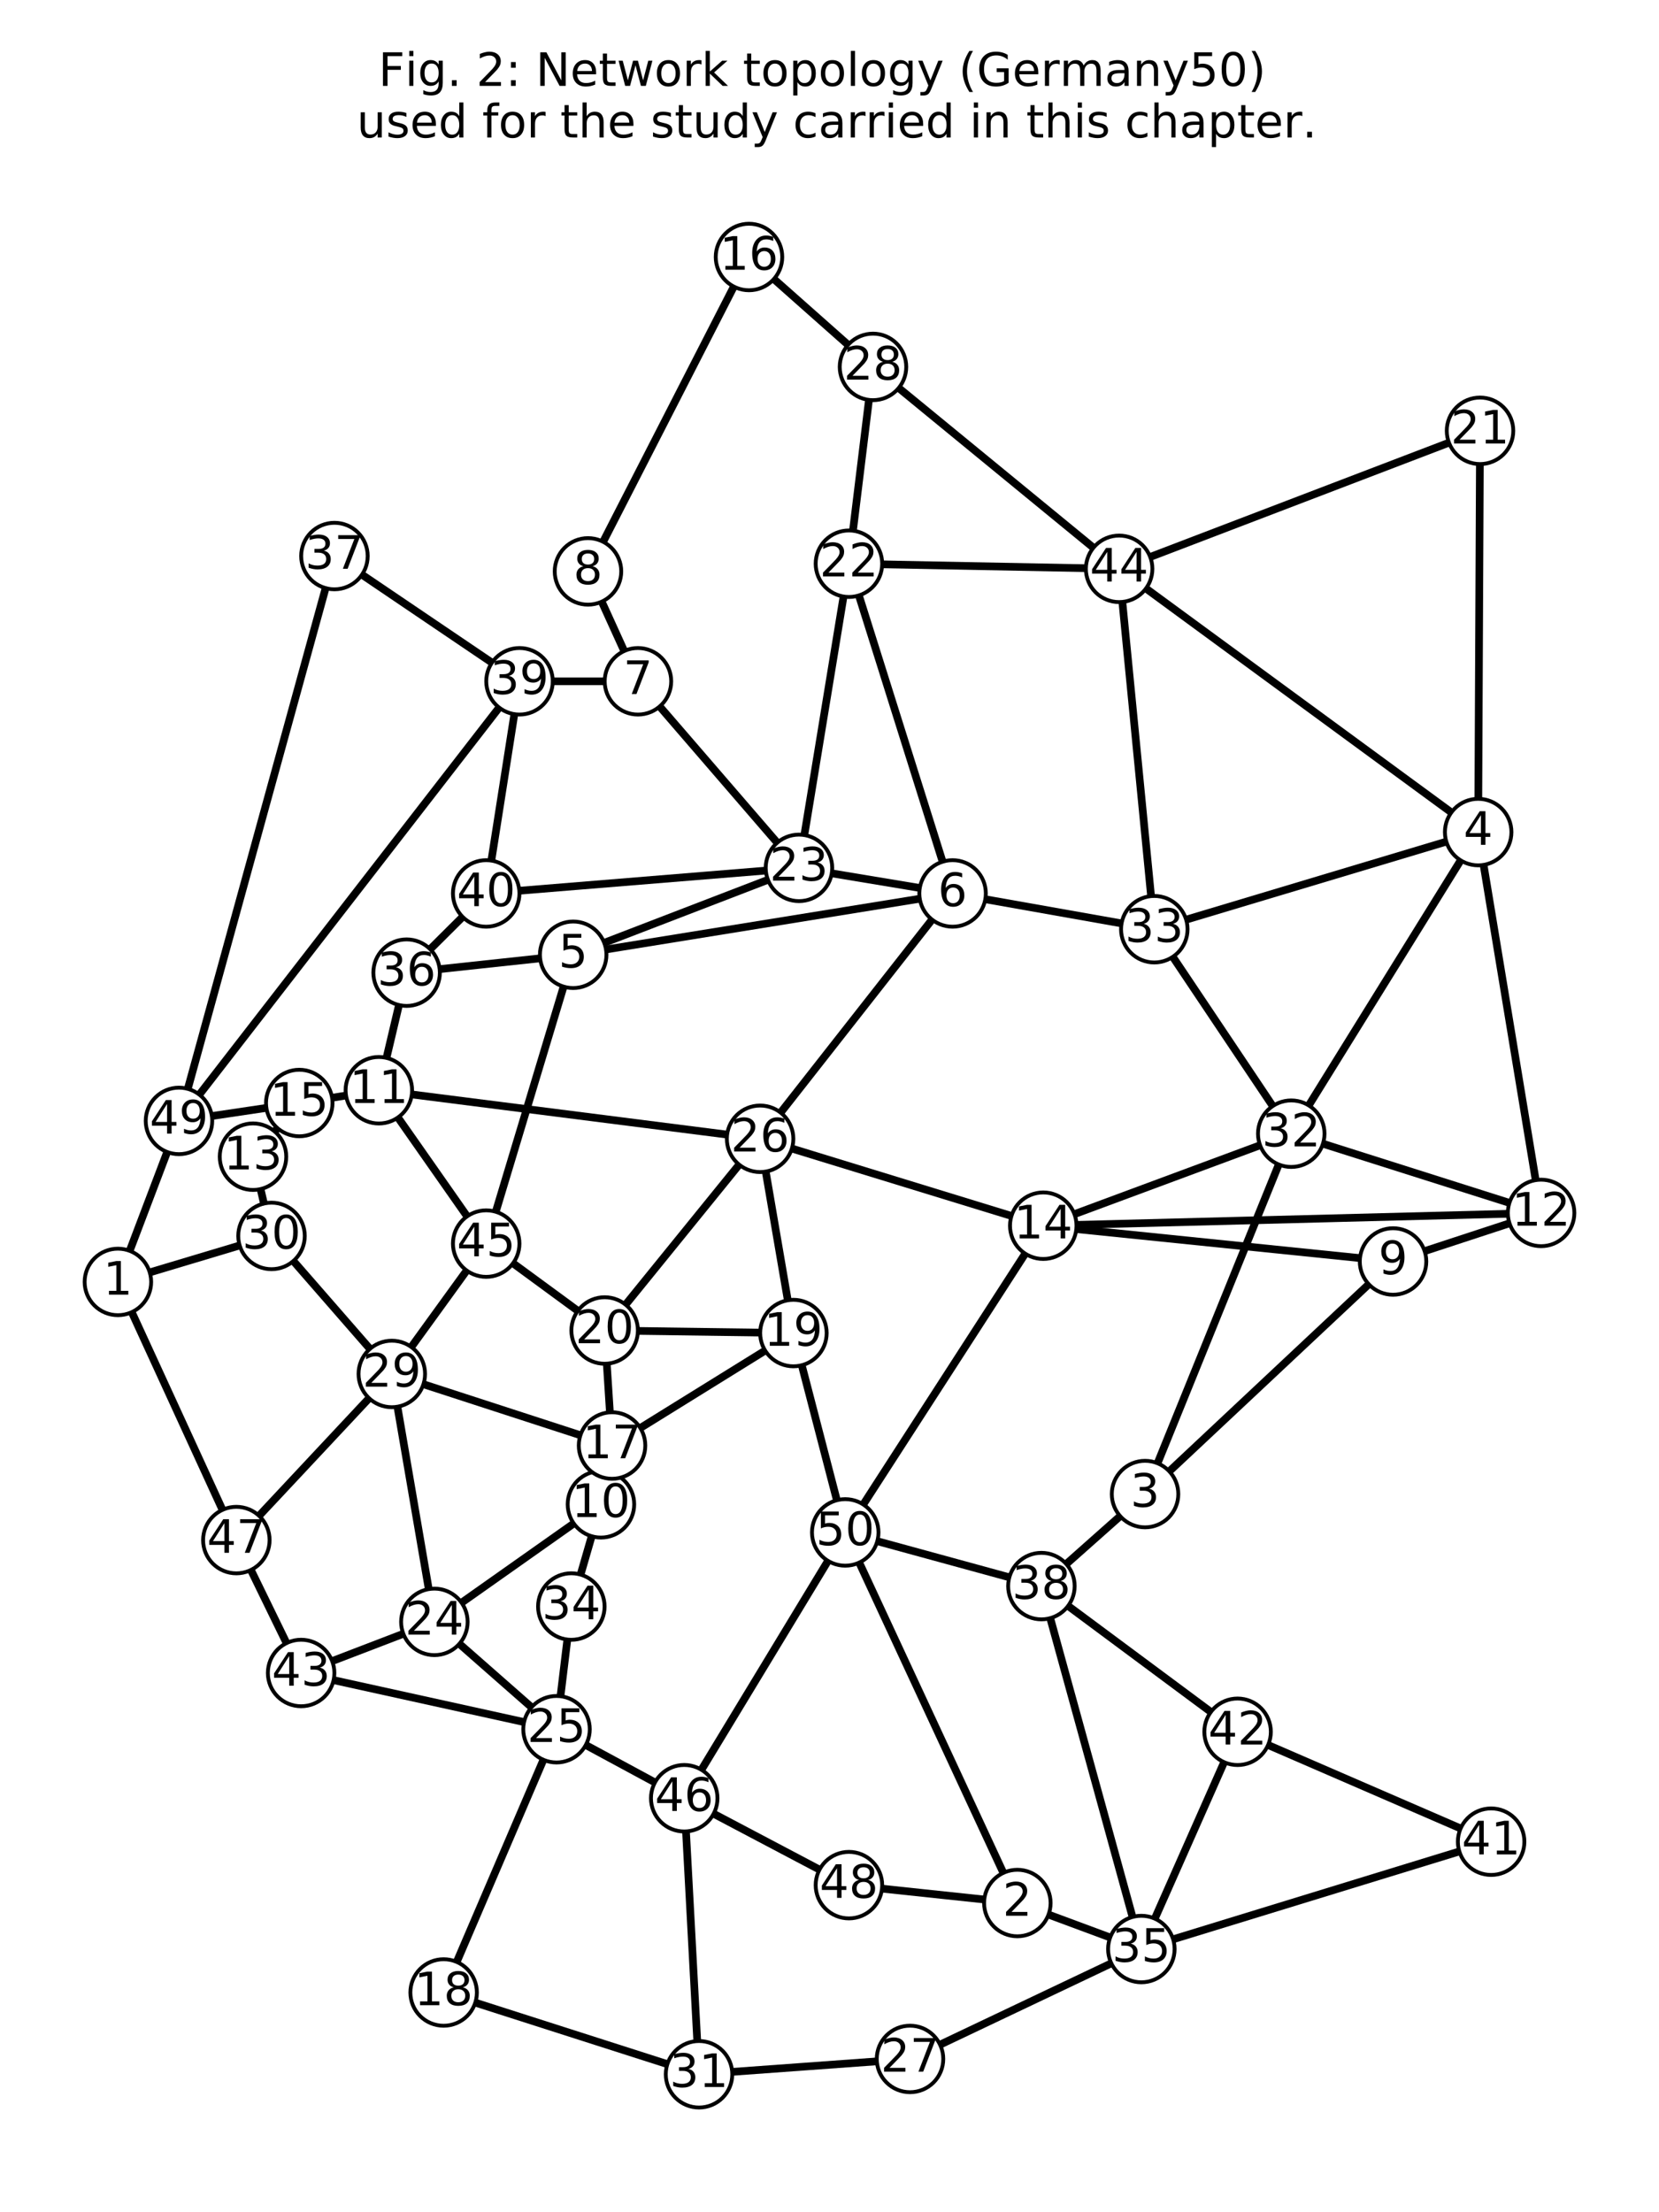 <?xml version="1.0" encoding="utf-8" standalone="no"?>
<!DOCTYPE svg PUBLIC "-//W3C//DTD SVG 1.1//EN"
  "http://www.w3.org/Graphics/SVG/1.1/DTD/svg11.dtd">
<!-- Created with matplotlib (https://matplotlib.org/) -->
<svg height="576pt" version="1.1" viewBox="0 0 432 576" width="432pt" xmlns="http://www.w3.org/2000/svg" xmlns:xlink="http://www.w3.org/1999/xlink">
 <defs>
  <style type="text/css">
*{stroke-linecap:butt;stroke-linejoin:round;white-space:pre;}
  </style>
 </defs>
 <g id="figure_1">
  <g id="patch_1">
   <path d="M 0 576 
L 432 576 
L 432 0 
L 0 0 
z
" style="fill:#ffffff;"/>
  </g>
  <g id="axes_1">
   <g id="LineCollection_1">
    <path clip-path="url(#pac4c3317b0)" d="M 30.701 333.78 
L 70.701 321.801 
" style="fill:none;stroke:#000000;stroke-width:2;"/>
    <path clip-path="url(#pac4c3317b0)" d="M 30.701 333.78 
L 61.544 400.995 
" style="fill:none;stroke:#000000;stroke-width:2;"/>
    <path clip-path="url(#pac4c3317b0)" d="M 30.701 333.78 
L 46.605 291.854 
" style="fill:none;stroke:#000000;stroke-width:2;"/>
    <path clip-path="url(#pac4c3317b0)" d="M 264.915 495.496 
L 221.06 490.837 
" style="fill:none;stroke:#000000;stroke-width:2;"/>
    <path clip-path="url(#pac4c3317b0)" d="M 264.915 495.496 
L 297.204 507.475 
" style="fill:none;stroke:#000000;stroke-width:2;"/>
    <path clip-path="url(#pac4c3317b0)" d="M 264.915 495.496 
L 220.096 398.999 
" style="fill:none;stroke:#000000;stroke-width:2;"/>
    <path clip-path="url(#pac4c3317b0)" d="M 298.168 389.016 
L 362.745 328.456 
" style="fill:none;stroke:#000000;stroke-width:2;"/>
    <path clip-path="url(#pac4c3317b0)" d="M 298.168 389.016 
L 336.239 295.181 
" style="fill:none;stroke:#000000;stroke-width:2;"/>
    <path clip-path="url(#pac4c3317b0)" d="M 298.168 389.016 
L 271.18 412.974 
" style="fill:none;stroke:#000000;stroke-width:2;"/>
    <path clip-path="url(#pac4c3317b0)" d="M 384.914 216.653 
L 401.299 315.812 
" style="fill:none;stroke:#000000;stroke-width:2;"/>
    <path clip-path="url(#pac4c3317b0)" d="M 384.914 216.653 
L 385.395 112.17 
" style="fill:none;stroke:#000000;stroke-width:2;"/>
    <path clip-path="url(#pac4c3317b0)" d="M 384.914 216.653 
L 336.239 295.181 
" style="fill:none;stroke:#000000;stroke-width:2;"/>
    <path clip-path="url(#pac4c3317b0)" d="M 384.914 216.653 
L 300.577 241.942 
" style="fill:none;stroke:#000000;stroke-width:2;"/>
    <path clip-path="url(#pac4c3317b0)" d="M 384.914 216.653 
L 291.421 148.107 
" style="fill:none;stroke:#000000;stroke-width:2;"/>
    <path clip-path="url(#pac4c3317b0)" d="M 149.254 248.597 
L 248.048 232.625 
" style="fill:none;stroke:#000000;stroke-width:2;"/>
    <path clip-path="url(#pac4c3317b0)" d="M 149.254 248.597 
L 208.048 225.97 
" style="fill:none;stroke:#000000;stroke-width:2;"/>
    <path clip-path="url(#pac4c3317b0)" d="M 149.254 248.597 
L 105.881 253.255 
" style="fill:none;stroke:#000000;stroke-width:2;"/>
    <path clip-path="url(#pac4c3317b0)" d="M 149.254 248.597 
L 126.604 323.798 
" style="fill:none;stroke:#000000;stroke-width:2;"/>
    <path clip-path="url(#pac4c3317b0)" d="M 248.048 232.625 
L 221.06 146.776 
" style="fill:none;stroke:#000000;stroke-width:2;"/>
    <path clip-path="url(#pac4c3317b0)" d="M 248.048 232.625 
L 208.048 225.97 
" style="fill:none;stroke:#000000;stroke-width:2;"/>
    <path clip-path="url(#pac4c3317b0)" d="M 248.048 232.625 
L 197.928 296.512 
" style="fill:none;stroke:#000000;stroke-width:2;"/>
    <path clip-path="url(#pac4c3317b0)" d="M 248.048 232.625 
L 300.577 241.942 
" style="fill:none;stroke:#000000;stroke-width:2;"/>
    <path clip-path="url(#pac4c3317b0)" d="M 166.121 177.389 
L 153.109 148.772 
" style="fill:none;stroke:#000000;stroke-width:2;"/>
    <path clip-path="url(#pac4c3317b0)" d="M 166.121 177.389 
L 208.048 225.97 
" style="fill:none;stroke:#000000;stroke-width:2;"/>
    <path clip-path="url(#pac4c3317b0)" d="M 166.121 177.389 
L 135.278 177.389 
" style="fill:none;stroke:#000000;stroke-width:2;"/>
    <path clip-path="url(#pac4c3317b0)" d="M 153.109 148.772 
L 195.036 66.916 
" style="fill:none;stroke:#000000;stroke-width:2;"/>
    <path clip-path="url(#pac4c3317b0)" d="M 362.745 328.456 
L 401.299 315.812 
" style="fill:none;stroke:#000000;stroke-width:2;"/>
    <path clip-path="url(#pac4c3317b0)" d="M 362.745 328.456 
L 271.662 319.139 
" style="fill:none;stroke:#000000;stroke-width:2;"/>
    <path clip-path="url(#pac4c3317b0)" d="M 156.483 391.678 
L 159.374 376.372 
" style="fill:none;stroke:#000000;stroke-width:2;"/>
    <path clip-path="url(#pac4c3317b0)" d="M 156.483 391.678 
L 113.11 422.291 
" style="fill:none;stroke:#000000;stroke-width:2;"/>
    <path clip-path="url(#pac4c3317b0)" d="M 156.483 391.678 
L 148.772 418.298 
" style="fill:none;stroke:#000000;stroke-width:2;"/>
    <path clip-path="url(#pac4c3317b0)" d="M 98.652 283.868 
L 77.929 287.195 
" style="fill:none;stroke:#000000;stroke-width:2;"/>
    <path clip-path="url(#pac4c3317b0)" d="M 98.652 283.868 
L 197.928 296.512 
" style="fill:none;stroke:#000000;stroke-width:2;"/>
    <path clip-path="url(#pac4c3317b0)" d="M 98.652 283.868 
L 105.881 253.255 
" style="fill:none;stroke:#000000;stroke-width:2;"/>
    <path clip-path="url(#pac4c3317b0)" d="M 98.652 283.868 
L 126.604 323.798 
" style="fill:none;stroke:#000000;stroke-width:2;"/>
    <path clip-path="url(#pac4c3317b0)" d="M 401.299 315.812 
L 271.662 319.139 
" style="fill:none;stroke:#000000;stroke-width:2;"/>
    <path clip-path="url(#pac4c3317b0)" d="M 401.299 315.812 
L 336.239 295.181 
" style="fill:none;stroke:#000000;stroke-width:2;"/>
    <path clip-path="url(#pac4c3317b0)" d="M 65.881 301.171 
L 77.929 287.195 
" style="fill:none;stroke:#000000;stroke-width:2;"/>
    <path clip-path="url(#pac4c3317b0)" d="M 65.881 301.171 
L 70.701 321.801 
" style="fill:none;stroke:#000000;stroke-width:2;"/>
    <path clip-path="url(#pac4c3317b0)" d="M 271.662 319.139 
L 197.928 296.512 
" style="fill:none;stroke:#000000;stroke-width:2;"/>
    <path clip-path="url(#pac4c3317b0)" d="M 271.662 319.139 
L 336.239 295.181 
" style="fill:none;stroke:#000000;stroke-width:2;"/>
    <path clip-path="url(#pac4c3317b0)" d="M 271.662 319.139 
L 220.096 398.999 
" style="fill:none;stroke:#000000;stroke-width:2;"/>
    <path clip-path="url(#pac4c3317b0)" d="M 77.929 287.195 
L 46.605 291.854 
" style="fill:none;stroke:#000000;stroke-width:2;"/>
    <path clip-path="url(#pac4c3317b0)" d="M 195.036 66.916 
L 227.325 95.533 
" style="fill:none;stroke:#000000;stroke-width:2;"/>
    <path clip-path="url(#pac4c3317b0)" d="M 159.374 376.372 
L 206.603 347.09 
" style="fill:none;stroke:#000000;stroke-width:2;"/>
    <path clip-path="url(#pac4c3317b0)" d="M 159.374 376.372 
L 157.447 346.424 
" style="fill:none;stroke:#000000;stroke-width:2;"/>
    <path clip-path="url(#pac4c3317b0)" d="M 159.374 376.372 
L 102.026 357.738 
" style="fill:none;stroke:#000000;stroke-width:2;"/>
    <path clip-path="url(#pac4c3317b0)" d="M 115.519 518.788 
L 144.917 450.242 
" style="fill:none;stroke:#000000;stroke-width:2;"/>
    <path clip-path="url(#pac4c3317b0)" d="M 115.519 518.788 
L 182.025 540.084 
" style="fill:none;stroke:#000000;stroke-width:2;"/>
    <path clip-path="url(#pac4c3317b0)" d="M 206.603 347.09 
L 157.447 346.424 
" style="fill:none;stroke:#000000;stroke-width:2;"/>
    <path clip-path="url(#pac4c3317b0)" d="M 206.603 347.09 
L 197.928 296.512 
" style="fill:none;stroke:#000000;stroke-width:2;"/>
    <path clip-path="url(#pac4c3317b0)" d="M 206.603 347.09 
L 220.096 398.999 
" style="fill:none;stroke:#000000;stroke-width:2;"/>
    <path clip-path="url(#pac4c3317b0)" d="M 157.447 346.424 
L 197.928 296.512 
" style="fill:none;stroke:#000000;stroke-width:2;"/>
    <path clip-path="url(#pac4c3317b0)" d="M 157.447 346.424 
L 126.604 323.798 
" style="fill:none;stroke:#000000;stroke-width:2;"/>
    <path clip-path="url(#pac4c3317b0)" d="M 385.395 112.17 
L 291.421 148.107 
" style="fill:none;stroke:#000000;stroke-width:2;"/>
    <path clip-path="url(#pac4c3317b0)" d="M 221.06 146.776 
L 208.048 225.97 
" style="fill:none;stroke:#000000;stroke-width:2;"/>
    <path clip-path="url(#pac4c3317b0)" d="M 221.06 146.776 
L 227.325 95.533 
" style="fill:none;stroke:#000000;stroke-width:2;"/>
    <path clip-path="url(#pac4c3317b0)" d="M 221.06 146.776 
L 291.421 148.107 
" style="fill:none;stroke:#000000;stroke-width:2;"/>
    <path clip-path="url(#pac4c3317b0)" d="M 208.048 225.97 
L 126.604 232.625 
" style="fill:none;stroke:#000000;stroke-width:2;"/>
    <path clip-path="url(#pac4c3317b0)" d="M 113.11 422.291 
L 144.917 450.242 
" style="fill:none;stroke:#000000;stroke-width:2;"/>
    <path clip-path="url(#pac4c3317b0)" d="M 113.11 422.291 
L 102.026 357.738 
" style="fill:none;stroke:#000000;stroke-width:2;"/>
    <path clip-path="url(#pac4c3317b0)" d="M 113.11 422.291 
L 78.411 435.601 
" style="fill:none;stroke:#000000;stroke-width:2;"/>
    <path clip-path="url(#pac4c3317b0)" d="M 144.917 450.242 
L 148.772 418.298 
" style="fill:none;stroke:#000000;stroke-width:2;"/>
    <path clip-path="url(#pac4c3317b0)" d="M 144.917 450.242 
L 78.411 435.601 
" style="fill:none;stroke:#000000;stroke-width:2;"/>
    <path clip-path="url(#pac4c3317b0)" d="M 144.917 450.242 
L 178.169 468.21 
" style="fill:none;stroke:#000000;stroke-width:2;"/>
    <path clip-path="url(#pac4c3317b0)" d="M 236.964 536.091 
L 182.025 540.084 
" style="fill:none;stroke:#000000;stroke-width:2;"/>
    <path clip-path="url(#pac4c3317b0)" d="M 236.964 536.091 
L 297.204 507.475 
" style="fill:none;stroke:#000000;stroke-width:2;"/>
    <path clip-path="url(#pac4c3317b0)" d="M 227.325 95.533 
L 291.421 148.107 
" style="fill:none;stroke:#000000;stroke-width:2;"/>
    <path clip-path="url(#pac4c3317b0)" d="M 102.026 357.738 
L 70.701 321.801 
" style="fill:none;stroke:#000000;stroke-width:2;"/>
    <path clip-path="url(#pac4c3317b0)" d="M 102.026 357.738 
L 126.604 323.798 
" style="fill:none;stroke:#000000;stroke-width:2;"/>
    <path clip-path="url(#pac4c3317b0)" d="M 102.026 357.738 
L 61.544 400.995 
" style="fill:none;stroke:#000000;stroke-width:2;"/>
    <path clip-path="url(#pac4c3317b0)" d="M 182.025 540.084 
L 178.169 468.21 
" style="fill:none;stroke:#000000;stroke-width:2;"/>
    <path clip-path="url(#pac4c3317b0)" d="M 336.239 295.181 
L 300.577 241.942 
" style="fill:none;stroke:#000000;stroke-width:2;"/>
    <path clip-path="url(#pac4c3317b0)" d="M 300.577 241.942 
L 291.421 148.107 
" style="fill:none;stroke:#000000;stroke-width:2;"/>
    <path clip-path="url(#pac4c3317b0)" d="M 297.204 507.475 
L 271.18 412.974 
" style="fill:none;stroke:#000000;stroke-width:2;"/>
    <path clip-path="url(#pac4c3317b0)" d="M 297.204 507.475 
L 388.287 479.524 
" style="fill:none;stroke:#000000;stroke-width:2;"/>
    <path clip-path="url(#pac4c3317b0)" d="M 297.204 507.475 
L 322.264 450.907 
" style="fill:none;stroke:#000000;stroke-width:2;"/>
    <path clip-path="url(#pac4c3317b0)" d="M 105.881 253.255 
L 126.604 232.625 
" style="fill:none;stroke:#000000;stroke-width:2;"/>
    <path clip-path="url(#pac4c3317b0)" d="M 87.086 144.779 
L 135.278 177.389 
" style="fill:none;stroke:#000000;stroke-width:2;"/>
    <path clip-path="url(#pac4c3317b0)" d="M 87.086 144.779 
L 46.605 291.854 
" style="fill:none;stroke:#000000;stroke-width:2;"/>
    <path clip-path="url(#pac4c3317b0)" d="M 271.18 412.974 
L 322.264 450.907 
" style="fill:none;stroke:#000000;stroke-width:2;"/>
    <path clip-path="url(#pac4c3317b0)" d="M 271.18 412.974 
L 220.096 398.999 
" style="fill:none;stroke:#000000;stroke-width:2;"/>
    <path clip-path="url(#pac4c3317b0)" d="M 135.278 177.389 
L 126.604 232.625 
" style="fill:none;stroke:#000000;stroke-width:2;"/>
    <path clip-path="url(#pac4c3317b0)" d="M 135.278 177.389 
L 46.605 291.854 
" style="fill:none;stroke:#000000;stroke-width:2;"/>
    <path clip-path="url(#pac4c3317b0)" d="M 388.287 479.524 
L 322.264 450.907 
" style="fill:none;stroke:#000000;stroke-width:2;"/>
    <path clip-path="url(#pac4c3317b0)" d="M 78.411 435.601 
L 61.544 400.995 
" style="fill:none;stroke:#000000;stroke-width:2;"/>
    <path clip-path="url(#pac4c3317b0)" d="M 178.169 468.21 
L 221.06 490.837 
" style="fill:none;stroke:#000000;stroke-width:2;"/>
    <path clip-path="url(#pac4c3317b0)" d="M 178.169 468.21 
L 220.096 398.999 
" style="fill:none;stroke:#000000;stroke-width:2;"/>
   </g>
   <g id="PathCollection_1">
    <defs>
     <path d="M 0 8.66 
C 2.297 8.66 4.5 7.748 6.124 6.124 
C 7.748 4.5 8.66 2.297 8.66 0 
C 8.66 -2.297 7.748 -4.5 6.124 -6.124 
C 4.5 -7.748 2.297 -8.66 0 -8.66 
C -2.297 -8.66 -4.5 -7.748 -6.124 -6.124 
C -7.748 -4.5 -8.66 -2.297 -8.66 0 
C -8.66 2.297 -7.748 4.5 -6.124 6.124 
C -4.5 7.748 -2.297 8.66 0 8.66 
z
" id="mcfd51a07c8" style="stroke:#000000;"/>
    </defs>
    <g clip-path="url(#pac4c3317b0)">
     <use style="fill:#ffffff;stroke:#000000;" x="30.701" xlink:href="#mcfd51a07c8" y="333.78"/>
     <use style="fill:#ffffff;stroke:#000000;" x="264.915" xlink:href="#mcfd51a07c8" y="495.496"/>
     <use style="fill:#ffffff;stroke:#000000;" x="298.168" xlink:href="#mcfd51a07c8" y="389.016"/>
     <use style="fill:#ffffff;stroke:#000000;" x="384.914" xlink:href="#mcfd51a07c8" y="216.653"/>
     <use style="fill:#ffffff;stroke:#000000;" x="149.254" xlink:href="#mcfd51a07c8" y="248.597"/>
     <use style="fill:#ffffff;stroke:#000000;" x="248.048" xlink:href="#mcfd51a07c8" y="232.625"/>
     <use style="fill:#ffffff;stroke:#000000;" x="166.121" xlink:href="#mcfd51a07c8" y="177.389"/>
     <use style="fill:#ffffff;stroke:#000000;" x="153.109" xlink:href="#mcfd51a07c8" y="148.772"/>
     <use style="fill:#ffffff;stroke:#000000;" x="362.745" xlink:href="#mcfd51a07c8" y="328.456"/>
     <use style="fill:#ffffff;stroke:#000000;" x="156.483" xlink:href="#mcfd51a07c8" y="391.678"/>
     <use style="fill:#ffffff;stroke:#000000;" x="98.652" xlink:href="#mcfd51a07c8" y="283.868"/>
     <use style="fill:#ffffff;stroke:#000000;" x="401.299" xlink:href="#mcfd51a07c8" y="315.812"/>
     <use style="fill:#ffffff;stroke:#000000;" x="65.881" xlink:href="#mcfd51a07c8" y="301.171"/>
     <use style="fill:#ffffff;stroke:#000000;" x="271.662" xlink:href="#mcfd51a07c8" y="319.139"/>
     <use style="fill:#ffffff;stroke:#000000;" x="77.929" xlink:href="#mcfd51a07c8" y="287.195"/>
     <use style="fill:#ffffff;stroke:#000000;" x="195.036" xlink:href="#mcfd51a07c8" y="66.916"/>
     <use style="fill:#ffffff;stroke:#000000;" x="159.374" xlink:href="#mcfd51a07c8" y="376.372"/>
     <use style="fill:#ffffff;stroke:#000000;" x="115.519" xlink:href="#mcfd51a07c8" y="518.788"/>
     <use style="fill:#ffffff;stroke:#000000;" x="206.603" xlink:href="#mcfd51a07c8" y="347.09"/>
     <use style="fill:#ffffff;stroke:#000000;" x="157.447" xlink:href="#mcfd51a07c8" y="346.424"/>
     <use style="fill:#ffffff;stroke:#000000;" x="385.395" xlink:href="#mcfd51a07c8" y="112.17"/>
     <use style="fill:#ffffff;stroke:#000000;" x="221.06" xlink:href="#mcfd51a07c8" y="146.776"/>
     <use style="fill:#ffffff;stroke:#000000;" x="208.048" xlink:href="#mcfd51a07c8" y="225.97"/>
     <use style="fill:#ffffff;stroke:#000000;" x="113.11" xlink:href="#mcfd51a07c8" y="422.291"/>
     <use style="fill:#ffffff;stroke:#000000;" x="144.917" xlink:href="#mcfd51a07c8" y="450.242"/>
     <use style="fill:#ffffff;stroke:#000000;" x="197.928" xlink:href="#mcfd51a07c8" y="296.512"/>
     <use style="fill:#ffffff;stroke:#000000;" x="236.964" xlink:href="#mcfd51a07c8" y="536.091"/>
     <use style="fill:#ffffff;stroke:#000000;" x="227.325" xlink:href="#mcfd51a07c8" y="95.533"/>
     <use style="fill:#ffffff;stroke:#000000;" x="102.026" xlink:href="#mcfd51a07c8" y="357.738"/>
     <use style="fill:#ffffff;stroke:#000000;" x="70.701" xlink:href="#mcfd51a07c8" y="321.801"/>
     <use style="fill:#ffffff;stroke:#000000;" x="182.025" xlink:href="#mcfd51a07c8" y="540.084"/>
     <use style="fill:#ffffff;stroke:#000000;" x="336.239" xlink:href="#mcfd51a07c8" y="295.181"/>
     <use style="fill:#ffffff;stroke:#000000;" x="300.577" xlink:href="#mcfd51a07c8" y="241.942"/>
     <use style="fill:#ffffff;stroke:#000000;" x="148.772" xlink:href="#mcfd51a07c8" y="418.298"/>
     <use style="fill:#ffffff;stroke:#000000;" x="297.204" xlink:href="#mcfd51a07c8" y="507.475"/>
     <use style="fill:#ffffff;stroke:#000000;" x="105.881" xlink:href="#mcfd51a07c8" y="253.255"/>
     <use style="fill:#ffffff;stroke:#000000;" x="87.086" xlink:href="#mcfd51a07c8" y="144.779"/>
     <use style="fill:#ffffff;stroke:#000000;" x="271.18" xlink:href="#mcfd51a07c8" y="412.974"/>
     <use style="fill:#ffffff;stroke:#000000;" x="135.278" xlink:href="#mcfd51a07c8" y="177.389"/>
     <use style="fill:#ffffff;stroke:#000000;" x="126.604" xlink:href="#mcfd51a07c8" y="232.625"/>
     <use style="fill:#ffffff;stroke:#000000;" x="388.287" xlink:href="#mcfd51a07c8" y="479.524"/>
     <use style="fill:#ffffff;stroke:#000000;" x="322.264" xlink:href="#mcfd51a07c8" y="450.907"/>
     <use style="fill:#ffffff;stroke:#000000;" x="78.411" xlink:href="#mcfd51a07c8" y="435.601"/>
     <use style="fill:#ffffff;stroke:#000000;" x="291.421" xlink:href="#mcfd51a07c8" y="148.107"/>
     <use style="fill:#ffffff;stroke:#000000;" x="126.604" xlink:href="#mcfd51a07c8" y="323.798"/>
     <use style="fill:#ffffff;stroke:#000000;" x="178.169" xlink:href="#mcfd51a07c8" y="468.21"/>
     <use style="fill:#ffffff;stroke:#000000;" x="61.544" xlink:href="#mcfd51a07c8" y="400.995"/>
     <use style="fill:#ffffff;stroke:#000000;" x="221.06" xlink:href="#mcfd51a07c8" y="490.837"/>
     <use style="fill:#ffffff;stroke:#000000;" x="46.605" xlink:href="#mcfd51a07c8" y="291.854"/>
     <use style="fill:#ffffff;stroke:#000000;" x="220.096" xlink:href="#mcfd51a07c8" y="398.999"/>
    </g>
   </g>
   <g id="text_1">
    <g clip-path="url(#pac4c3317b0)">
     <!-- 1 -->
     <defs>
      <path d="M 12.406 8.297 
L 28.516 8.297 
L 28.516 63.922 
L 10.984 60.406 
L 10.984 69.391 
L 28.422 72.906 
L 38.281 72.906 
L 38.281 8.297 
L 54.391 8.297 
L 54.391 0 
L 12.406 0 
z
" id="DejaVuSans-49"/>
     </defs>
     <g transform="translate(26.884 337.091)scale(0.12 -0.12)">
      <use xlink:href="#DejaVuSans-49"/>
     </g>
    </g>
   </g>
   <g id="text_2">
    <g clip-path="url(#pac4c3317b0)">
     <!-- 2 -->
     <defs>
      <path d="M 19.188 8.297 
L 53.609 8.297 
L 53.609 0 
L 7.328 0 
L 7.328 8.297 
Q 12.938 14.109 22.625 23.891 
Q 32.328 33.688 34.812 36.531 
Q 39.547 41.844 41.422 45.531 
Q 43.312 49.219 43.312 52.781 
Q 43.312 58.594 39.234 62.25 
Q 35.156 65.922 28.609 65.922 
Q 23.969 65.922 18.812 64.312 
Q 13.672 62.703 7.812 59.422 
L 7.812 69.391 
Q 13.766 71.781 18.938 73 
Q 24.125 74.219 28.422 74.219 
Q 39.75 74.219 46.484 68.547 
Q 53.219 62.891 53.219 53.422 
Q 53.219 48.922 51.531 44.891 
Q 49.859 40.875 45.406 35.406 
Q 44.188 33.984 37.641 27.219 
Q 31.109 20.453 19.188 8.297 
z
" id="DejaVuSans-50"/>
     </defs>
     <g transform="translate(261.098 498.807)scale(0.12 -0.12)">
      <use xlink:href="#DejaVuSans-50"/>
     </g>
    </g>
   </g>
   <g id="text_3">
    <g clip-path="url(#pac4c3317b0)">
     <!-- 3 -->
     <defs>
      <path d="M 40.578 39.312 
Q 47.656 37.797 51.625 33 
Q 55.609 28.219 55.609 21.188 
Q 55.609 10.406 48.188 4.484 
Q 40.766 -1.422 27.094 -1.422 
Q 22.516 -1.422 17.656 -0.516 
Q 12.797 0.391 7.625 2.203 
L 7.625 11.719 
Q 11.719 9.328 16.594 8.109 
Q 21.484 6.891 26.812 6.891 
Q 36.078 6.891 40.938 10.547 
Q 45.797 14.203 45.797 21.188 
Q 45.797 27.641 41.281 31.266 
Q 36.766 34.906 28.719 34.906 
L 20.219 34.906 
L 20.219 43.016 
L 29.109 43.016 
Q 36.375 43.016 40.234 45.922 
Q 44.094 48.828 44.094 54.297 
Q 44.094 59.906 40.109 62.906 
Q 36.141 65.922 28.719 65.922 
Q 24.656 65.922 20.016 65.031 
Q 15.375 64.156 9.812 62.312 
L 9.812 71.094 
Q 15.438 72.656 20.344 73.438 
Q 25.25 74.219 29.594 74.219 
Q 40.828 74.219 47.359 69.109 
Q 53.906 64.016 53.906 55.328 
Q 53.906 49.266 50.438 45.094 
Q 46.969 40.922 40.578 39.312 
z
" id="DejaVuSans-51"/>
     </defs>
     <g transform="translate(294.35 392.327)scale(0.12 -0.12)">
      <use xlink:href="#DejaVuSans-51"/>
     </g>
    </g>
   </g>
   <g id="text_4">
    <g clip-path="url(#pac4c3317b0)">
     <!-- 4 -->
     <defs>
      <path d="M 37.797 64.312 
L 12.891 25.391 
L 37.797 25.391 
z
M 35.203 72.906 
L 47.609 72.906 
L 47.609 25.391 
L 58.016 25.391 
L 58.016 17.188 
L 47.609 17.188 
L 47.609 0 
L 37.797 0 
L 37.797 17.188 
L 4.891 17.188 
L 4.891 26.703 
z
" id="DejaVuSans-52"/>
     </defs>
     <g transform="translate(381.096 219.964)scale(0.12 -0.12)">
      <use xlink:href="#DejaVuSans-52"/>
     </g>
    </g>
   </g>
   <g id="text_5">
    <g clip-path="url(#pac4c3317b0)">
     <!-- 5 -->
     <defs>
      <path d="M 10.797 72.906 
L 49.516 72.906 
L 49.516 64.594 
L 19.828 64.594 
L 19.828 46.734 
Q 21.969 47.469 24.109 47.828 
Q 26.266 48.188 28.422 48.188 
Q 40.625 48.188 47.75 41.5 
Q 54.891 34.812 54.891 23.391 
Q 54.891 11.625 47.562 5.094 
Q 40.234 -1.422 26.906 -1.422 
Q 22.312 -1.422 17.547 -0.641 
Q 12.797 0.141 7.719 1.703 
L 7.719 11.625 
Q 12.109 9.234 16.797 8.062 
Q 21.484 6.891 26.703 6.891 
Q 35.156 6.891 40.078 11.328 
Q 45.016 15.766 45.016 23.391 
Q 45.016 31 40.078 35.438 
Q 35.156 39.891 26.703 39.891 
Q 22.75 39.891 18.812 39.016 
Q 14.891 38.141 10.797 36.281 
z
" id="DejaVuSans-53"/>
     </defs>
     <g transform="translate(145.436 251.908)scale(0.12 -0.12)">
      <use xlink:href="#DejaVuSans-53"/>
     </g>
    </g>
   </g>
   <g id="text_6">
    <g clip-path="url(#pac4c3317b0)">
     <!-- 6 -->
     <defs>
      <path d="M 33.016 40.375 
Q 26.375 40.375 22.484 35.828 
Q 18.609 31.297 18.609 23.391 
Q 18.609 15.531 22.484 10.953 
Q 26.375 6.391 33.016 6.391 
Q 39.656 6.391 43.531 10.953 
Q 47.406 15.531 47.406 23.391 
Q 47.406 31.297 43.531 35.828 
Q 39.656 40.375 33.016 40.375 
z
M 52.594 71.297 
L 52.594 62.312 
Q 48.875 64.062 45.094 64.984 
Q 41.312 65.922 37.594 65.922 
Q 27.828 65.922 22.672 59.328 
Q 17.531 52.734 16.797 39.406 
Q 19.672 43.656 24.016 45.922 
Q 28.375 48.188 33.594 48.188 
Q 44.578 48.188 50.953 41.516 
Q 57.328 34.859 57.328 23.391 
Q 57.328 12.156 50.688 5.359 
Q 44.047 -1.422 33.016 -1.422 
Q 20.359 -1.422 13.672 8.266 
Q 6.984 17.969 6.984 36.375 
Q 6.984 53.656 15.188 63.938 
Q 23.391 74.219 37.203 74.219 
Q 40.922 74.219 44.703 73.484 
Q 48.484 72.75 52.594 71.297 
z
" id="DejaVuSans-54"/>
     </defs>
     <g transform="translate(244.23 235.936)scale(0.12 -0.12)">
      <use xlink:href="#DejaVuSans-54"/>
     </g>
    </g>
   </g>
   <g id="text_7">
    <g clip-path="url(#pac4c3317b0)">
     <!-- 7 -->
     <defs>
      <path d="M 8.203 72.906 
L 55.078 72.906 
L 55.078 68.703 
L 28.609 0 
L 18.312 0 
L 43.219 64.594 
L 8.203 64.594 
z
" id="DejaVuSans-55"/>
     </defs>
     <g transform="translate(162.304 180.7)scale(0.12 -0.12)">
      <use xlink:href="#DejaVuSans-55"/>
     </g>
    </g>
   </g>
   <g id="text_8">
    <g clip-path="url(#pac4c3317b0)">
     <!-- 8 -->
     <defs>
      <path d="M 31.781 34.625 
Q 24.75 34.625 20.719 30.859 
Q 16.703 27.094 16.703 20.516 
Q 16.703 13.922 20.719 10.156 
Q 24.75 6.391 31.781 6.391 
Q 38.812 6.391 42.859 10.172 
Q 46.922 13.969 46.922 20.516 
Q 46.922 27.094 42.891 30.859 
Q 38.875 34.625 31.781 34.625 
z
M 21.922 38.812 
Q 15.578 40.375 12.031 44.719 
Q 8.5 49.078 8.5 55.328 
Q 8.5 64.062 14.719 69.141 
Q 20.953 74.219 31.781 74.219 
Q 42.672 74.219 48.875 69.141 
Q 55.078 64.062 55.078 55.328 
Q 55.078 49.078 51.531 44.719 
Q 48 40.375 41.703 38.812 
Q 48.828 37.156 52.797 32.312 
Q 56.781 27.484 56.781 20.516 
Q 56.781 9.906 50.312 4.234 
Q 43.844 -1.422 31.781 -1.422 
Q 19.734 -1.422 13.25 4.234 
Q 6.781 9.906 6.781 20.516 
Q 6.781 27.484 10.781 32.312 
Q 14.797 37.156 21.922 38.812 
z
M 18.312 54.391 
Q 18.312 48.734 21.844 45.562 
Q 25.391 42.391 31.781 42.391 
Q 38.141 42.391 41.719 45.562 
Q 45.312 48.734 45.312 54.391 
Q 45.312 60.062 41.719 63.234 
Q 38.141 66.406 31.781 66.406 
Q 25.391 66.406 21.844 63.234 
Q 18.312 60.062 18.312 54.391 
z
" id="DejaVuSans-56"/>
     </defs>
     <g transform="translate(149.292 152.083)scale(0.12 -0.12)">
      <use xlink:href="#DejaVuSans-56"/>
     </g>
    </g>
   </g>
   <g id="text_9">
    <g clip-path="url(#pac4c3317b0)">
     <!-- 9 -->
     <defs>
      <path d="M 10.984 1.516 
L 10.984 10.5 
Q 14.703 8.734 18.5 7.812 
Q 22.312 6.891 25.984 6.891 
Q 35.75 6.891 40.891 13.453 
Q 46.047 20.016 46.781 33.406 
Q 43.953 29.203 39.594 26.953 
Q 35.25 24.703 29.984 24.703 
Q 19.047 24.703 12.672 31.312 
Q 6.297 37.938 6.297 49.422 
Q 6.297 60.641 12.938 67.422 
Q 19.578 74.219 30.609 74.219 
Q 43.266 74.219 49.922 64.516 
Q 56.594 54.828 56.594 36.375 
Q 56.594 19.141 48.406 8.859 
Q 40.234 -1.422 26.422 -1.422 
Q 22.703 -1.422 18.891 -0.688 
Q 15.094 0.047 10.984 1.516 
z
M 30.609 32.422 
Q 37.25 32.422 41.125 36.953 
Q 45.016 41.5 45.016 49.422 
Q 45.016 57.281 41.125 61.844 
Q 37.25 66.406 30.609 66.406 
Q 23.969 66.406 20.094 61.844 
Q 16.219 57.281 16.219 49.422 
Q 16.219 41.5 20.094 36.953 
Q 23.969 32.422 30.609 32.422 
z
" id="DejaVuSans-57"/>
     </defs>
     <g transform="translate(358.928 331.767)scale(0.12 -0.12)">
      <use xlink:href="#DejaVuSans-57"/>
     </g>
    </g>
   </g>
   <g id="text_10">
    <g clip-path="url(#pac4c3317b0)">
     <!-- 10 -->
     <defs>
      <path d="M 31.781 66.406 
Q 24.172 66.406 20.328 58.906 
Q 16.5 51.422 16.5 36.375 
Q 16.5 21.391 20.328 13.891 
Q 24.172 6.391 31.781 6.391 
Q 39.453 6.391 43.281 13.891 
Q 47.125 21.391 47.125 36.375 
Q 47.125 51.422 43.281 58.906 
Q 39.453 66.406 31.781 66.406 
z
M 31.781 74.219 
Q 44.047 74.219 50.516 64.516 
Q 56.984 54.828 56.984 36.375 
Q 56.984 17.969 50.516 8.266 
Q 44.047 -1.422 31.781 -1.422 
Q 19.531 -1.422 13.062 8.266 
Q 6.594 17.969 6.594 36.375 
Q 6.594 54.828 13.062 64.516 
Q 19.531 74.219 31.781 74.219 
z
" id="DejaVuSans-48"/>
     </defs>
     <g transform="translate(148.848 394.989)scale(0.12 -0.12)">
      <use xlink:href="#DejaVuSans-49"/>
      <use x="63.623" xlink:href="#DejaVuSans-48"/>
     </g>
    </g>
   </g>
   <g id="text_11">
    <g clip-path="url(#pac4c3317b0)">
     <!-- 11 -->
     <g transform="translate(91.017 287.179)scale(0.12 -0.12)">
      <use xlink:href="#DejaVuSans-49"/>
      <use x="63.623" xlink:href="#DejaVuSans-49"/>
     </g>
    </g>
   </g>
   <g id="text_12">
    <g clip-path="url(#pac4c3317b0)">
     <!-- 12 -->
     <g transform="translate(393.664 319.123)scale(0.12 -0.12)">
      <use xlink:href="#DejaVuSans-49"/>
      <use x="63.623" xlink:href="#DejaVuSans-50"/>
     </g>
    </g>
   </g>
   <g id="text_13">
    <g clip-path="url(#pac4c3317b0)">
     <!-- 13 -->
     <g transform="translate(58.246 304.482)scale(0.12 -0.12)">
      <use xlink:href="#DejaVuSans-49"/>
      <use x="63.623" xlink:href="#DejaVuSans-51"/>
     </g>
    </g>
   </g>
   <g id="text_14">
    <g clip-path="url(#pac4c3317b0)">
     <!-- 14 -->
     <g transform="translate(264.027 322.45)scale(0.12 -0.12)">
      <use xlink:href="#DejaVuSans-49"/>
      <use x="63.623" xlink:href="#DejaVuSans-52"/>
     </g>
    </g>
   </g>
   <g id="text_15">
    <g clip-path="url(#pac4c3317b0)">
     <!-- 15 -->
     <g transform="translate(70.294 290.507)scale(0.12 -0.12)">
      <use xlink:href="#DejaVuSans-49"/>
      <use x="63.623" xlink:href="#DejaVuSans-53"/>
     </g>
    </g>
   </g>
   <g id="text_16">
    <g clip-path="url(#pac4c3317b0)">
     <!-- 16 -->
     <g transform="translate(187.401 70.227)scale(0.12 -0.12)">
      <use xlink:href="#DejaVuSans-49"/>
      <use x="63.623" xlink:href="#DejaVuSans-54"/>
     </g>
    </g>
   </g>
   <g id="text_17">
    <g clip-path="url(#pac4c3317b0)">
     <!-- 17 -->
     <g transform="translate(151.739 379.683)scale(0.12 -0.12)">
      <use xlink:href="#DejaVuSans-49"/>
      <use x="63.623" xlink:href="#DejaVuSans-55"/>
     </g>
    </g>
   </g>
   <g id="text_18">
    <g clip-path="url(#pac4c3317b0)">
     <!-- 18 -->
     <g transform="translate(107.884 522.099)scale(0.12 -0.12)">
      <use xlink:href="#DejaVuSans-49"/>
      <use x="63.623" xlink:href="#DejaVuSans-56"/>
     </g>
    </g>
   </g>
   <g id="text_19">
    <g clip-path="url(#pac4c3317b0)">
     <!-- 19 -->
     <g transform="translate(198.968 350.401)scale(0.12 -0.12)">
      <use xlink:href="#DejaVuSans-49"/>
      <use x="63.623" xlink:href="#DejaVuSans-57"/>
     </g>
    </g>
   </g>
   <g id="text_20">
    <g clip-path="url(#pac4c3317b0)">
     <!-- 20 -->
     <g transform="translate(149.812 349.736)scale(0.12 -0.12)">
      <use xlink:href="#DejaVuSans-50"/>
      <use x="63.623" xlink:href="#DejaVuSans-48"/>
     </g>
    </g>
   </g>
   <g id="text_21">
    <g clip-path="url(#pac4c3317b0)">
     <!-- 21 -->
     <g transform="translate(377.76 115.481)scale(0.12 -0.12)">
      <use xlink:href="#DejaVuSans-50"/>
      <use x="63.623" xlink:href="#DejaVuSans-49"/>
     </g>
    </g>
   </g>
   <g id="text_22">
    <g clip-path="url(#pac4c3317b0)">
     <!-- 22 -->
     <g transform="translate(213.425 150.087)scale(0.12 -0.12)">
      <use xlink:href="#DejaVuSans-50"/>
      <use x="63.623" xlink:href="#DejaVuSans-50"/>
     </g>
    </g>
   </g>
   <g id="text_23">
    <g clip-path="url(#pac4c3317b0)">
     <!-- 23 -->
     <g transform="translate(200.413 229.281)scale(0.12 -0.12)">
      <use xlink:href="#DejaVuSans-50"/>
      <use x="63.623" xlink:href="#DejaVuSans-51"/>
     </g>
    </g>
   </g>
   <g id="text_24">
    <g clip-path="url(#pac4c3317b0)">
     <!-- 24 -->
     <g transform="translate(105.475 425.602)scale(0.12 -0.12)">
      <use xlink:href="#DejaVuSans-50"/>
      <use x="63.623" xlink:href="#DejaVuSans-52"/>
     </g>
    </g>
   </g>
   <g id="text_25">
    <g clip-path="url(#pac4c3317b0)">
     <!-- 25 -->
     <g transform="translate(137.282 453.553)scale(0.12 -0.12)">
      <use xlink:href="#DejaVuSans-50"/>
      <use x="63.623" xlink:href="#DejaVuSans-53"/>
     </g>
    </g>
   </g>
   <g id="text_26">
    <g clip-path="url(#pac4c3317b0)">
     <!-- 26 -->
     <g transform="translate(190.293 299.824)scale(0.12 -0.12)">
      <use xlink:href="#DejaVuSans-50"/>
      <use x="63.623" xlink:href="#DejaVuSans-54"/>
     </g>
    </g>
   </g>
   <g id="text_27">
    <g clip-path="url(#pac4c3317b0)">
     <!-- 27 -->
     <g transform="translate(229.329 539.402)scale(0.12 -0.12)">
      <use xlink:href="#DejaVuSans-50"/>
      <use x="63.623" xlink:href="#DejaVuSans-55"/>
     </g>
    </g>
   </g>
   <g id="text_28">
    <g clip-path="url(#pac4c3317b0)">
     <!-- 28 -->
     <g transform="translate(219.69 98.844)scale(0.12 -0.12)">
      <use xlink:href="#DejaVuSans-50"/>
      <use x="63.623" xlink:href="#DejaVuSans-56"/>
     </g>
    </g>
   </g>
   <g id="text_29">
    <g clip-path="url(#pac4c3317b0)">
     <!-- 29 -->
     <g transform="translate(94.391 361.049)scale(0.12 -0.12)">
      <use xlink:href="#DejaVuSans-50"/>
      <use x="63.623" xlink:href="#DejaVuSans-57"/>
     </g>
    </g>
   </g>
   <g id="text_30">
    <g clip-path="url(#pac4c3317b0)">
     <!-- 30 -->
     <g transform="translate(63.066 325.112)scale(0.12 -0.12)">
      <use xlink:href="#DejaVuSans-51"/>
      <use x="63.623" xlink:href="#DejaVuSans-48"/>
     </g>
    </g>
   </g>
   <g id="text_31">
    <g clip-path="url(#pac4c3317b0)">
     <!-- 31 -->
     <g transform="translate(174.39 543.395)scale(0.12 -0.12)">
      <use xlink:href="#DejaVuSans-51"/>
      <use x="63.623" xlink:href="#DejaVuSans-49"/>
     </g>
    </g>
   </g>
   <g id="text_32">
    <g clip-path="url(#pac4c3317b0)">
     <!-- 32 -->
     <g transform="translate(328.604 298.493)scale(0.12 -0.12)">
      <use xlink:href="#DejaVuSans-51"/>
      <use x="63.623" xlink:href="#DejaVuSans-50"/>
     </g>
    </g>
   </g>
   <g id="text_33">
    <g clip-path="url(#pac4c3317b0)">
     <!-- 33 -->
     <g transform="translate(292.942 245.253)scale(0.12 -0.12)">
      <use xlink:href="#DejaVuSans-51"/>
      <use x="63.623" xlink:href="#DejaVuSans-51"/>
     </g>
    </g>
   </g>
   <g id="text_34">
    <g clip-path="url(#pac4c3317b0)">
     <!-- 34 -->
     <g transform="translate(141.137 421.609)scale(0.12 -0.12)">
      <use xlink:href="#DejaVuSans-51"/>
      <use x="63.623" xlink:href="#DejaVuSans-52"/>
     </g>
    </g>
   </g>
   <g id="text_35">
    <g clip-path="url(#pac4c3317b0)">
     <!-- 35 -->
     <g transform="translate(289.569 510.786)scale(0.12 -0.12)">
      <use xlink:href="#DejaVuSans-51"/>
      <use x="63.623" xlink:href="#DejaVuSans-53"/>
     </g>
    </g>
   </g>
   <g id="text_36">
    <g clip-path="url(#pac4c3317b0)">
     <!-- 36 -->
     <g transform="translate(98.246 256.566)scale(0.12 -0.12)">
      <use xlink:href="#DejaVuSans-51"/>
      <use x="63.623" xlink:href="#DejaVuSans-54"/>
     </g>
    </g>
   </g>
   <g id="text_37">
    <g clip-path="url(#pac4c3317b0)">
     <!-- 37 -->
     <g transform="translate(79.451 148.09)scale(0.12 -0.12)">
      <use xlink:href="#DejaVuSans-51"/>
      <use x="63.623" xlink:href="#DejaVuSans-55"/>
     </g>
    </g>
   </g>
   <g id="text_38">
    <g clip-path="url(#pac4c3317b0)">
     <!-- 38 -->
     <g transform="translate(263.545 416.285)scale(0.12 -0.12)">
      <use xlink:href="#DejaVuSans-51"/>
      <use x="63.623" xlink:href="#DejaVuSans-56"/>
     </g>
    </g>
   </g>
   <g id="text_39">
    <g clip-path="url(#pac4c3317b0)">
     <!-- 39 -->
     <g transform="translate(127.643 180.7)scale(0.12 -0.12)">
      <use xlink:href="#DejaVuSans-51"/>
      <use x="63.623" xlink:href="#DejaVuSans-57"/>
     </g>
    </g>
   </g>
   <g id="text_40">
    <g clip-path="url(#pac4c3317b0)">
     <!-- 40 -->
     <g transform="translate(118.969 235.936)scale(0.12 -0.12)">
      <use xlink:href="#DejaVuSans-52"/>
      <use x="63.623" xlink:href="#DejaVuSans-48"/>
     </g>
    </g>
   </g>
   <g id="text_41">
    <g clip-path="url(#pac4c3317b0)">
     <!-- 41 -->
     <g transform="translate(380.652 482.835)scale(0.12 -0.12)">
      <use xlink:href="#DejaVuSans-52"/>
      <use x="63.623" xlink:href="#DejaVuSans-49"/>
     </g>
    </g>
   </g>
   <g id="text_42">
    <g clip-path="url(#pac4c3317b0)">
     <!-- 42 -->
     <g transform="translate(314.629 454.219)scale(0.12 -0.12)">
      <use xlink:href="#DejaVuSans-52"/>
      <use x="63.623" xlink:href="#DejaVuSans-50"/>
     </g>
    </g>
   </g>
   <g id="text_43">
    <g clip-path="url(#pac4c3317b0)">
     <!-- 43 -->
     <g transform="translate(70.776 438.912)scale(0.12 -0.12)">
      <use xlink:href="#DejaVuSans-52"/>
      <use x="63.623" xlink:href="#DejaVuSans-51"/>
     </g>
    </g>
   </g>
   <g id="text_44">
    <g clip-path="url(#pac4c3317b0)">
     <!-- 44 -->
     <g transform="translate(283.786 151.418)scale(0.12 -0.12)">
      <use xlink:href="#DejaVuSans-52"/>
      <use x="63.623" xlink:href="#DejaVuSans-52"/>
     </g>
    </g>
   </g>
   <g id="text_45">
    <g clip-path="url(#pac4c3317b0)">
     <!-- 45 -->
     <g transform="translate(118.969 327.109)scale(0.12 -0.12)">
      <use xlink:href="#DejaVuSans-52"/>
      <use x="63.623" xlink:href="#DejaVuSans-53"/>
     </g>
    </g>
   </g>
   <g id="text_46">
    <g clip-path="url(#pac4c3317b0)">
     <!-- 46 -->
     <g transform="translate(170.534 471.522)scale(0.12 -0.12)">
      <use xlink:href="#DejaVuSans-52"/>
      <use x="63.623" xlink:href="#DejaVuSans-54"/>
     </g>
    </g>
   </g>
   <g id="text_47">
    <g clip-path="url(#pac4c3317b0)">
     <!-- 47 -->
     <g transform="translate(53.909 404.306)scale(0.12 -0.12)">
      <use xlink:href="#DejaVuSans-52"/>
      <use x="63.623" xlink:href="#DejaVuSans-55"/>
     </g>
    </g>
   </g>
   <g id="text_48">
    <g clip-path="url(#pac4c3317b0)">
     <!-- 48 -->
     <g transform="translate(213.425 494.148)scale(0.12 -0.12)">
      <use xlink:href="#DejaVuSans-52"/>
      <use x="63.623" xlink:href="#DejaVuSans-56"/>
     </g>
    </g>
   </g>
   <g id="text_49">
    <g clip-path="url(#pac4c3317b0)">
     <!-- 49 -->
     <g transform="translate(38.97 295.165)scale(0.12 -0.12)">
      <use xlink:href="#DejaVuSans-52"/>
      <use x="63.623" xlink:href="#DejaVuSans-57"/>
     </g>
    </g>
   </g>
   <g id="text_50">
    <g clip-path="url(#pac4c3317b0)">
     <!-- 50 -->
     <g transform="translate(212.461 402.31)scale(0.12 -0.12)">
      <use xlink:href="#DejaVuSans-53"/>
      <use x="63.623" xlink:href="#DejaVuSans-48"/>
     </g>
    </g>
   </g>
   <g id="text_51">
    <!-- Fig. 2: Network topology (Germany50)  -->
    <defs>
     <path d="M 9.812 72.906 
L 51.703 72.906 
L 51.703 64.594 
L 19.672 64.594 
L 19.672 43.109 
L 48.578 43.109 
L 48.578 34.812 
L 19.672 34.812 
L 19.672 0 
L 9.812 0 
z
" id="DejaVuSans-70"/>
     <path d="M 9.422 54.688 
L 18.406 54.688 
L 18.406 0 
L 9.422 0 
z
M 9.422 75.984 
L 18.406 75.984 
L 18.406 64.594 
L 9.422 64.594 
z
" id="DejaVuSans-105"/>
     <path d="M 45.406 27.984 
Q 45.406 37.75 41.375 43.109 
Q 37.359 48.484 30.078 48.484 
Q 22.859 48.484 18.828 43.109 
Q 14.797 37.75 14.797 27.984 
Q 14.797 18.266 18.828 12.891 
Q 22.859 7.516 30.078 7.516 
Q 37.359 7.516 41.375 12.891 
Q 45.406 18.266 45.406 27.984 
z
M 54.391 6.781 
Q 54.391 -7.172 48.188 -13.984 
Q 42 -20.797 29.203 -20.797 
Q 24.469 -20.797 20.266 -20.094 
Q 16.062 -19.391 12.109 -17.922 
L 12.109 -9.188 
Q 16.062 -11.328 19.922 -12.344 
Q 23.781 -13.375 27.781 -13.375 
Q 36.625 -13.375 41.016 -8.766 
Q 45.406 -4.156 45.406 5.172 
L 45.406 9.625 
Q 42.625 4.781 38.281 2.391 
Q 33.938 0 27.875 0 
Q 17.828 0 11.672 7.656 
Q 5.516 15.328 5.516 27.984 
Q 5.516 40.672 11.672 48.328 
Q 17.828 56 27.875 56 
Q 33.938 56 38.281 53.609 
Q 42.625 51.219 45.406 46.391 
L 45.406 54.688 
L 54.391 54.688 
z
" id="DejaVuSans-103"/>
     <path d="M 10.688 12.406 
L 21 12.406 
L 21 0 
L 10.688 0 
z
" id="DejaVuSans-46"/>
     <path id="DejaVuSans-32"/>
     <path d="M 11.719 12.406 
L 22.016 12.406 
L 22.016 0 
L 11.719 0 
z
M 11.719 51.703 
L 22.016 51.703 
L 22.016 39.312 
L 11.719 39.312 
z
" id="DejaVuSans-58"/>
     <path d="M 9.812 72.906 
L 23.094 72.906 
L 55.422 11.922 
L 55.422 72.906 
L 64.984 72.906 
L 64.984 0 
L 51.703 0 
L 19.391 60.984 
L 19.391 0 
L 9.812 0 
z
" id="DejaVuSans-78"/>
     <path d="M 56.203 29.594 
L 56.203 25.203 
L 14.891 25.203 
Q 15.484 15.922 20.484 11.062 
Q 25.484 6.203 34.422 6.203 
Q 39.594 6.203 44.453 7.469 
Q 49.312 8.734 54.109 11.281 
L 54.109 2.781 
Q 49.266 0.734 44.188 -0.344 
Q 39.109 -1.422 33.891 -1.422 
Q 20.797 -1.422 13.156 6.188 
Q 5.516 13.812 5.516 26.812 
Q 5.516 40.234 12.766 48.109 
Q 20.016 56 32.328 56 
Q 43.359 56 49.781 48.891 
Q 56.203 41.797 56.203 29.594 
z
M 47.219 32.234 
Q 47.125 39.594 43.094 43.984 
Q 39.062 48.391 32.422 48.391 
Q 24.906 48.391 20.391 44.141 
Q 15.875 39.891 15.188 32.172 
z
" id="DejaVuSans-101"/>
     <path d="M 18.312 70.219 
L 18.312 54.688 
L 36.812 54.688 
L 36.812 47.703 
L 18.312 47.703 
L 18.312 18.016 
Q 18.312 11.328 20.141 9.422 
Q 21.969 7.516 27.594 7.516 
L 36.812 7.516 
L 36.812 0 
L 27.594 0 
Q 17.188 0 13.234 3.875 
Q 9.281 7.766 9.281 18.016 
L 9.281 47.703 
L 2.688 47.703 
L 2.688 54.688 
L 9.281 54.688 
L 9.281 70.219 
z
" id="DejaVuSans-116"/>
     <path d="M 4.203 54.688 
L 13.188 54.688 
L 24.422 12.016 
L 35.594 54.688 
L 46.188 54.688 
L 57.422 12.016 
L 68.609 54.688 
L 77.594 54.688 
L 63.281 0 
L 52.688 0 
L 40.922 44.828 
L 29.109 0 
L 18.5 0 
z
" id="DejaVuSans-119"/>
     <path d="M 30.609 48.391 
Q 23.391 48.391 19.188 42.75 
Q 14.984 37.109 14.984 27.297 
Q 14.984 17.484 19.156 11.844 
Q 23.344 6.203 30.609 6.203 
Q 37.797 6.203 41.984 11.859 
Q 46.188 17.531 46.188 27.297 
Q 46.188 37.016 41.984 42.703 
Q 37.797 48.391 30.609 48.391 
z
M 30.609 56 
Q 42.328 56 49.016 48.375 
Q 55.719 40.766 55.719 27.297 
Q 55.719 13.875 49.016 6.219 
Q 42.328 -1.422 30.609 -1.422 
Q 18.844 -1.422 12.172 6.219 
Q 5.516 13.875 5.516 27.297 
Q 5.516 40.766 12.172 48.375 
Q 18.844 56 30.609 56 
z
" id="DejaVuSans-111"/>
     <path d="M 41.109 46.297 
Q 39.594 47.172 37.812 47.578 
Q 36.031 48 33.891 48 
Q 26.266 48 22.188 43.047 
Q 18.109 38.094 18.109 28.812 
L 18.109 0 
L 9.078 0 
L 9.078 54.688 
L 18.109 54.688 
L 18.109 46.188 
Q 20.953 51.172 25.484 53.578 
Q 30.031 56 36.531 56 
Q 37.453 56 38.578 55.875 
Q 39.703 55.766 41.062 55.516 
z
" id="DejaVuSans-114"/>
     <path d="M 9.078 75.984 
L 18.109 75.984 
L 18.109 31.109 
L 44.922 54.688 
L 56.391 54.688 
L 27.391 29.109 
L 57.625 0 
L 45.906 0 
L 18.109 26.703 
L 18.109 0 
L 9.078 0 
z
" id="DejaVuSans-107"/>
     <path d="M 18.109 8.203 
L 18.109 -20.797 
L 9.078 -20.797 
L 9.078 54.688 
L 18.109 54.688 
L 18.109 46.391 
Q 20.953 51.266 25.266 53.625 
Q 29.594 56 35.594 56 
Q 45.562 56 51.781 48.094 
Q 58.016 40.188 58.016 27.297 
Q 58.016 14.406 51.781 6.484 
Q 45.562 -1.422 35.594 -1.422 
Q 29.594 -1.422 25.266 0.953 
Q 20.953 3.328 18.109 8.203 
z
M 48.688 27.297 
Q 48.688 37.203 44.609 42.844 
Q 40.531 48.484 33.406 48.484 
Q 26.266 48.484 22.188 42.844 
Q 18.109 37.203 18.109 27.297 
Q 18.109 17.391 22.188 11.75 
Q 26.266 6.109 33.406 6.109 
Q 40.531 6.109 44.609 11.75 
Q 48.688 17.391 48.688 27.297 
z
" id="DejaVuSans-112"/>
     <path d="M 9.422 75.984 
L 18.406 75.984 
L 18.406 0 
L 9.422 0 
z
" id="DejaVuSans-108"/>
     <path d="M 32.172 -5.078 
Q 28.375 -14.844 24.75 -17.812 
Q 21.141 -20.797 15.094 -20.797 
L 7.906 -20.797 
L 7.906 -13.281 
L 13.188 -13.281 
Q 16.891 -13.281 18.938 -11.516 
Q 21 -9.766 23.484 -3.219 
L 25.094 0.875 
L 2.984 54.688 
L 12.5 54.688 
L 29.594 11.922 
L 46.688 54.688 
L 56.203 54.688 
z
" id="DejaVuSans-121"/>
     <path d="M 31 75.875 
Q 24.469 64.656 21.281 53.656 
Q 18.109 42.672 18.109 31.391 
Q 18.109 20.125 21.312 9.062 
Q 24.516 -2 31 -13.188 
L 23.188 -13.188 
Q 15.875 -1.703 12.234 9.375 
Q 8.594 20.453 8.594 31.391 
Q 8.594 42.281 12.203 53.312 
Q 15.828 64.359 23.188 75.875 
z
" id="DejaVuSans-40"/>
     <path d="M 59.516 10.406 
L 59.516 29.984 
L 43.406 29.984 
L 43.406 38.094 
L 69.281 38.094 
L 69.281 6.781 
Q 63.578 2.734 56.688 0.656 
Q 49.812 -1.422 42 -1.422 
Q 24.906 -1.422 15.25 8.562 
Q 5.609 18.562 5.609 36.375 
Q 5.609 54.25 15.25 64.234 
Q 24.906 74.219 42 74.219 
Q 49.125 74.219 55.547 72.453 
Q 61.969 70.703 67.391 67.281 
L 67.391 56.781 
Q 61.922 61.422 55.766 63.766 
Q 49.609 66.109 42.828 66.109 
Q 29.438 66.109 22.719 58.641 
Q 16.016 51.172 16.016 36.375 
Q 16.016 21.625 22.719 14.156 
Q 29.438 6.688 42.828 6.688 
Q 48.047 6.688 52.141 7.594 
Q 56.25 8.5 59.516 10.406 
z
" id="DejaVuSans-71"/>
     <path d="M 52 44.188 
Q 55.375 50.25 60.062 53.125 
Q 64.75 56 71.094 56 
Q 79.641 56 84.281 50.016 
Q 88.922 44.047 88.922 33.016 
L 88.922 0 
L 79.891 0 
L 79.891 32.719 
Q 79.891 40.578 77.094 44.375 
Q 74.312 48.188 68.609 48.188 
Q 61.625 48.188 57.562 43.547 
Q 53.516 38.922 53.516 30.906 
L 53.516 0 
L 44.484 0 
L 44.484 32.719 
Q 44.484 40.625 41.703 44.406 
Q 38.922 48.188 33.109 48.188 
Q 26.219 48.188 22.156 43.531 
Q 18.109 38.875 18.109 30.906 
L 18.109 0 
L 9.078 0 
L 9.078 54.688 
L 18.109 54.688 
L 18.109 46.188 
Q 21.188 51.219 25.484 53.609 
Q 29.781 56 35.688 56 
Q 41.656 56 45.828 52.969 
Q 50 49.953 52 44.188 
z
" id="DejaVuSans-109"/>
     <path d="M 34.281 27.484 
Q 23.391 27.484 19.188 25 
Q 14.984 22.516 14.984 16.5 
Q 14.984 11.719 18.141 8.906 
Q 21.297 6.109 26.703 6.109 
Q 34.188 6.109 38.703 11.406 
Q 43.219 16.703 43.219 25.484 
L 43.219 27.484 
z
M 52.203 31.203 
L 52.203 0 
L 43.219 0 
L 43.219 8.297 
Q 40.141 3.328 35.547 0.953 
Q 30.953 -1.422 24.312 -1.422 
Q 15.922 -1.422 10.953 3.297 
Q 6 8.016 6 15.922 
Q 6 25.141 12.172 29.828 
Q 18.359 34.516 30.609 34.516 
L 43.219 34.516 
L 43.219 35.406 
Q 43.219 41.609 39.141 45 
Q 35.062 48.391 27.688 48.391 
Q 23 48.391 18.547 47.266 
Q 14.109 46.141 10.016 43.891 
L 10.016 52.203 
Q 14.938 54.109 19.578 55.047 
Q 24.219 56 28.609 56 
Q 40.484 56 46.344 49.844 
Q 52.203 43.703 52.203 31.203 
z
" id="DejaVuSans-97"/>
     <path d="M 54.891 33.016 
L 54.891 0 
L 45.906 0 
L 45.906 32.719 
Q 45.906 40.484 42.875 44.328 
Q 39.844 48.188 33.797 48.188 
Q 26.516 48.188 22.312 43.547 
Q 18.109 38.922 18.109 30.906 
L 18.109 0 
L 9.078 0 
L 9.078 54.688 
L 18.109 54.688 
L 18.109 46.188 
Q 21.344 51.125 25.703 53.562 
Q 30.078 56 35.797 56 
Q 45.219 56 50.047 50.172 
Q 54.891 44.344 54.891 33.016 
z
" id="DejaVuSans-110"/>
     <path d="M 8.016 75.875 
L 15.828 75.875 
Q 23.141 64.359 26.781 53.312 
Q 30.422 42.281 30.422 31.391 
Q 30.422 20.453 26.781 9.375 
Q 23.141 -1.703 15.828 -13.188 
L 8.016 -13.188 
Q 14.5 -2 17.703 9.062 
Q 20.906 20.125 20.906 31.391 
Q 20.906 42.672 17.703 53.656 
Q 14.5 64.656 8.016 75.875 
z
" id="DejaVuSans-41"/>
    </defs>
    <g transform="translate(98.547 22.363)scale(0.12 -0.12)">
     <use xlink:href="#DejaVuSans-70"/>
     <use x="57.41" xlink:href="#DejaVuSans-105"/>
     <use x="85.193" xlink:href="#DejaVuSans-103"/>
     <use x="148.67" xlink:href="#DejaVuSans-46"/>
     <use x="180.457" xlink:href="#DejaVuSans-32"/>
     <use x="212.244" xlink:href="#DejaVuSans-50"/>
     <use x="275.867" xlink:href="#DejaVuSans-58"/>
     <use x="309.559" xlink:href="#DejaVuSans-32"/>
     <use x="341.346" xlink:href="#DejaVuSans-78"/>
     <use x="416.15" xlink:href="#DejaVuSans-101"/>
     <use x="477.674" xlink:href="#DejaVuSans-116"/>
     <use x="516.883" xlink:href="#DejaVuSans-119"/>
     <use x="598.67" xlink:href="#DejaVuSans-111"/>
     <use x="659.852" xlink:href="#DejaVuSans-114"/>
     <use x="700.965" xlink:href="#DejaVuSans-107"/>
     <use x="758.875" xlink:href="#DejaVuSans-32"/>
     <use x="790.662" xlink:href="#DejaVuSans-116"/>
     <use x="829.871" xlink:href="#DejaVuSans-111"/>
     <use x="891.053" xlink:href="#DejaVuSans-112"/>
     <use x="954.529" xlink:href="#DejaVuSans-111"/>
     <use x="1015.711" xlink:href="#DejaVuSans-108"/>
     <use x="1043.494" xlink:href="#DejaVuSans-111"/>
     <use x="1104.676" xlink:href="#DejaVuSans-103"/>
     <use x="1168.152" xlink:href="#DejaVuSans-121"/>
     <use x="1227.332" xlink:href="#DejaVuSans-32"/>
     <use x="1259.119" xlink:href="#DejaVuSans-40"/>
     <use x="1298.133" xlink:href="#DejaVuSans-71"/>
     <use x="1375.623" xlink:href="#DejaVuSans-101"/>
     <use x="1437.146" xlink:href="#DejaVuSans-114"/>
     <use x="1478.244" xlink:href="#DejaVuSans-109"/>
     <use x="1575.656" xlink:href="#DejaVuSans-97"/>
     <use x="1636.936" xlink:href="#DejaVuSans-110"/>
     <use x="1700.314" xlink:href="#DejaVuSans-121"/>
     <use x="1759.494" xlink:href="#DejaVuSans-53"/>
     <use x="1823.117" xlink:href="#DejaVuSans-48"/>
     <use x="1886.74" xlink:href="#DejaVuSans-41"/>
     <use x="1925.754" xlink:href="#DejaVuSans-32"/>
    </g>
    <!--  used for the study carried in this chapter. -->
    <defs>
     <path d="M 8.5 21.578 
L 8.5 54.688 
L 17.484 54.688 
L 17.484 21.922 
Q 17.484 14.156 20.5 10.266 
Q 23.531 6.391 29.594 6.391 
Q 36.859 6.391 41.078 11.031 
Q 45.312 15.672 45.312 23.688 
L 45.312 54.688 
L 54.297 54.688 
L 54.297 0 
L 45.312 0 
L 45.312 8.406 
Q 42.047 3.422 37.719 1 
Q 33.406 -1.422 27.688 -1.422 
Q 18.266 -1.422 13.375 4.438 
Q 8.5 10.297 8.5 21.578 
z
M 31.109 56 
z
" id="DejaVuSans-117"/>
     <path d="M 44.281 53.078 
L 44.281 44.578 
Q 40.484 46.531 36.375 47.5 
Q 32.281 48.484 27.875 48.484 
Q 21.188 48.484 17.844 46.438 
Q 14.5 44.391 14.5 40.281 
Q 14.5 37.156 16.891 35.375 
Q 19.281 33.594 26.516 31.984 
L 29.594 31.297 
Q 39.156 29.25 43.188 25.516 
Q 47.219 21.781 47.219 15.094 
Q 47.219 7.469 41.188 3.016 
Q 35.156 -1.422 24.609 -1.422 
Q 20.219 -1.422 15.453 -0.562 
Q 10.688 0.297 5.422 2 
L 5.422 11.281 
Q 10.406 8.688 15.234 7.391 
Q 20.062 6.109 24.812 6.109 
Q 31.156 6.109 34.562 8.281 
Q 37.984 10.453 37.984 14.406 
Q 37.984 18.062 35.516 20.016 
Q 33.062 21.969 24.703 23.781 
L 21.578 24.516 
Q 13.234 26.266 9.516 29.906 
Q 5.812 33.547 5.812 39.891 
Q 5.812 47.609 11.281 51.797 
Q 16.75 56 26.812 56 
Q 31.781 56 36.172 55.266 
Q 40.578 54.547 44.281 53.078 
z
" id="DejaVuSans-115"/>
     <path d="M 45.406 46.391 
L 45.406 75.984 
L 54.391 75.984 
L 54.391 0 
L 45.406 0 
L 45.406 8.203 
Q 42.578 3.328 38.25 0.953 
Q 33.938 -1.422 27.875 -1.422 
Q 17.969 -1.422 11.734 6.484 
Q 5.516 14.406 5.516 27.297 
Q 5.516 40.188 11.734 48.094 
Q 17.969 56 27.875 56 
Q 33.938 56 38.25 53.625 
Q 42.578 51.266 45.406 46.391 
z
M 14.797 27.297 
Q 14.797 17.391 18.875 11.75 
Q 22.953 6.109 30.078 6.109 
Q 37.203 6.109 41.297 11.75 
Q 45.406 17.391 45.406 27.297 
Q 45.406 37.203 41.297 42.844 
Q 37.203 48.484 30.078 48.484 
Q 22.953 48.484 18.875 42.844 
Q 14.797 37.203 14.797 27.297 
z
" id="DejaVuSans-100"/>
     <path d="M 37.109 75.984 
L 37.109 68.5 
L 28.516 68.5 
Q 23.688 68.5 21.797 66.547 
Q 19.922 64.594 19.922 59.516 
L 19.922 54.688 
L 34.719 54.688 
L 34.719 47.703 
L 19.922 47.703 
L 19.922 0 
L 10.891 0 
L 10.891 47.703 
L 2.297 47.703 
L 2.297 54.688 
L 10.891 54.688 
L 10.891 58.5 
Q 10.891 67.625 15.141 71.797 
Q 19.391 75.984 28.609 75.984 
z
" id="DejaVuSans-102"/>
     <path d="M 54.891 33.016 
L 54.891 0 
L 45.906 0 
L 45.906 32.719 
Q 45.906 40.484 42.875 44.328 
Q 39.844 48.188 33.797 48.188 
Q 26.516 48.188 22.312 43.547 
Q 18.109 38.922 18.109 30.906 
L 18.109 0 
L 9.078 0 
L 9.078 75.984 
L 18.109 75.984 
L 18.109 46.188 
Q 21.344 51.125 25.703 53.562 
Q 30.078 56 35.797 56 
Q 45.219 56 50.047 50.172 
Q 54.891 44.344 54.891 33.016 
z
" id="DejaVuSans-104"/>
     <path d="M 48.781 52.594 
L 48.781 44.188 
Q 44.969 46.297 41.141 47.344 
Q 37.312 48.391 33.406 48.391 
Q 24.656 48.391 19.812 42.844 
Q 14.984 37.312 14.984 27.297 
Q 14.984 17.281 19.812 11.734 
Q 24.656 6.203 33.406 6.203 
Q 37.312 6.203 41.141 7.25 
Q 44.969 8.297 48.781 10.406 
L 48.781 2.094 
Q 45.016 0.344 40.984 -0.531 
Q 36.969 -1.422 32.422 -1.422 
Q 20.062 -1.422 12.781 6.344 
Q 5.516 14.109 5.516 27.297 
Q 5.516 40.672 12.859 48.328 
Q 20.219 56 33.016 56 
Q 37.156 56 41.109 55.141 
Q 45.062 54.297 48.781 52.594 
z
" id="DejaVuSans-99"/>
    </defs>
    <g transform="translate(89.09 35.8)scale(0.12 -0.12)">
     <use xlink:href="#DejaVuSans-32"/>
     <use x="31.787" xlink:href="#DejaVuSans-117"/>
     <use x="95.166" xlink:href="#DejaVuSans-115"/>
     <use x="147.266" xlink:href="#DejaVuSans-101"/>
     <use x="208.789" xlink:href="#DejaVuSans-100"/>
     <use x="272.266" xlink:href="#DejaVuSans-32"/>
     <use x="304.053" xlink:href="#DejaVuSans-102"/>
     <use x="339.258" xlink:href="#DejaVuSans-111"/>
     <use x="400.439" xlink:href="#DejaVuSans-114"/>
     <use x="441.553" xlink:href="#DejaVuSans-32"/>
     <use x="473.34" xlink:href="#DejaVuSans-116"/>
     <use x="512.549" xlink:href="#DejaVuSans-104"/>
     <use x="575.928" xlink:href="#DejaVuSans-101"/>
     <use x="637.451" xlink:href="#DejaVuSans-32"/>
     <use x="669.238" xlink:href="#DejaVuSans-115"/>
     <use x="721.338" xlink:href="#DejaVuSans-116"/>
     <use x="760.547" xlink:href="#DejaVuSans-117"/>
     <use x="823.926" xlink:href="#DejaVuSans-100"/>
     <use x="887.402" xlink:href="#DejaVuSans-121"/>
     <use x="946.582" xlink:href="#DejaVuSans-32"/>
     <use x="978.369" xlink:href="#DejaVuSans-99"/>
     <use x="1033.35" xlink:href="#DejaVuSans-97"/>
     <use x="1094.629" xlink:href="#DejaVuSans-114"/>
     <use x="1135.727" xlink:href="#DejaVuSans-114"/>
     <use x="1176.84" xlink:href="#DejaVuSans-105"/>
     <use x="1204.623" xlink:href="#DejaVuSans-101"/>
     <use x="1266.146" xlink:href="#DejaVuSans-100"/>
     <use x="1329.623" xlink:href="#DejaVuSans-32"/>
     <use x="1361.41" xlink:href="#DejaVuSans-105"/>
     <use x="1389.193" xlink:href="#DejaVuSans-110"/>
     <use x="1452.572" xlink:href="#DejaVuSans-32"/>
     <use x="1484.359" xlink:href="#DejaVuSans-116"/>
     <use x="1523.568" xlink:href="#DejaVuSans-104"/>
     <use x="1586.947" xlink:href="#DejaVuSans-105"/>
     <use x="1614.73" xlink:href="#DejaVuSans-115"/>
     <use x="1666.83" xlink:href="#DejaVuSans-32"/>
     <use x="1698.617" xlink:href="#DejaVuSans-99"/>
     <use x="1753.598" xlink:href="#DejaVuSans-104"/>
     <use x="1816.977" xlink:href="#DejaVuSans-97"/>
     <use x="1878.256" xlink:href="#DejaVuSans-112"/>
     <use x="1941.732" xlink:href="#DejaVuSans-116"/>
     <use x="1980.941" xlink:href="#DejaVuSans-101"/>
     <use x="2042.465" xlink:href="#DejaVuSans-114"/>
     <use x="2083.438" xlink:href="#DejaVuSans-46"/>
    </g>
   </g>
  </g>
 </g>
 <defs>
  <clipPath id="pac4c3317b0">
   <rect height="523.4" width="410.4" x="10.8" y="41.8"/>
  </clipPath>
 </defs>
</svg>
